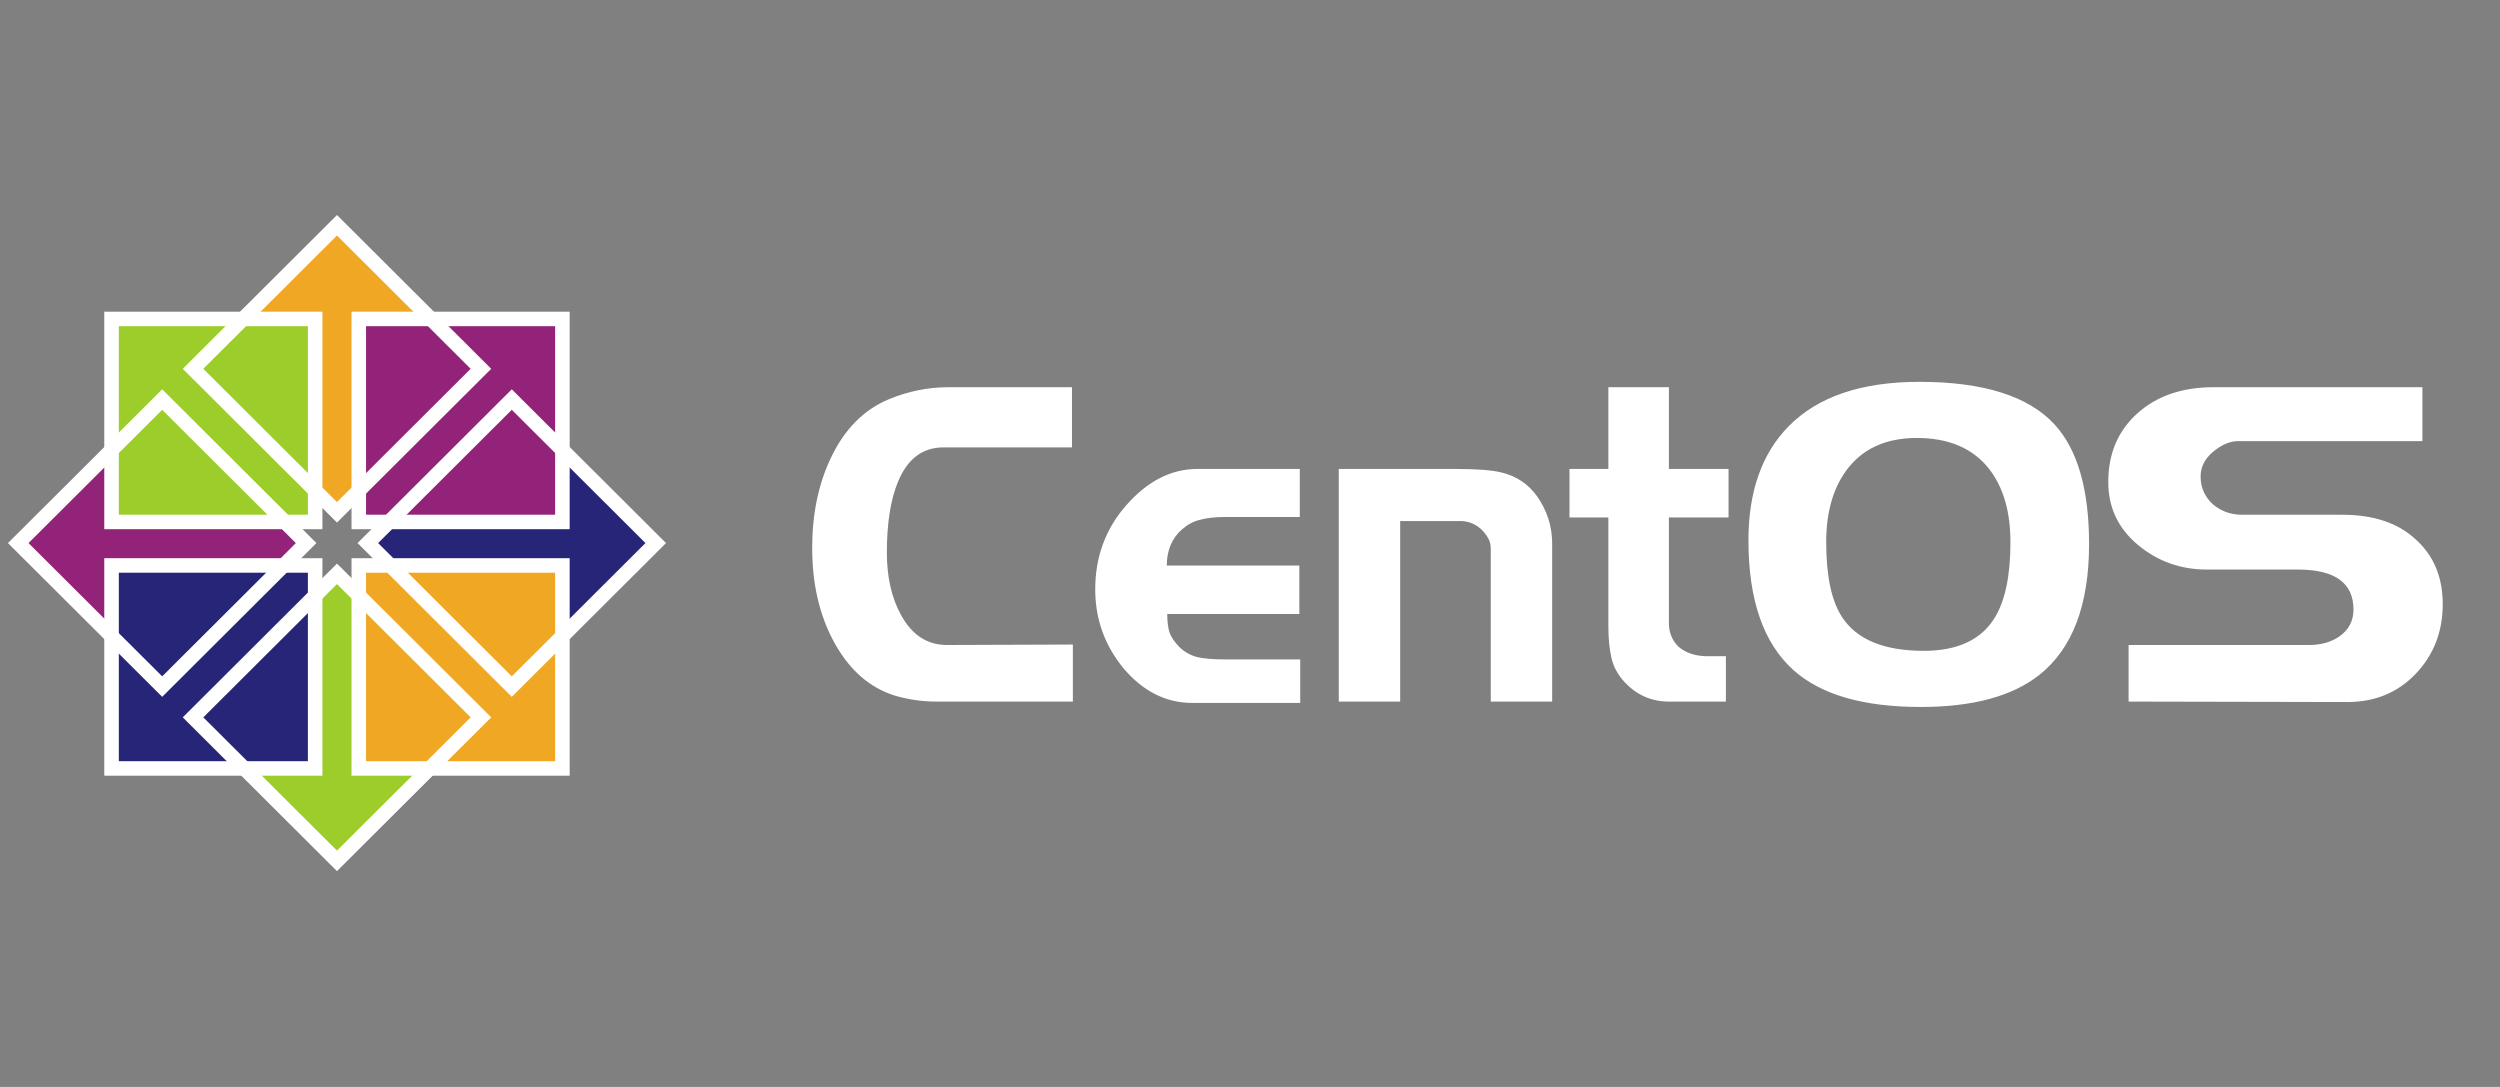 <?xml version="1.0" encoding="UTF-8" standalone="no"?>
<!-- Created with Inkscape (http://www.inkscape.org/) -->
<svg
   xmlns:dc="http://purl.org/dc/elements/1.1/"
   xmlns:cc="http://creativecommons.org/ns#"
   xmlns:rdf="http://www.w3.org/1999/02/22-rdf-syntax-ns#"
   xmlns:svg="http://www.w3.org/2000/svg"
   xmlns="http://www.w3.org/2000/svg"
   xmlns:sodipodi="http://sodipodi.sourceforge.net/DTD/sodipodi-0.dtd"
   xmlns:inkscape="http://www.inkscape.org/namespaces/inkscape"
   width="407.48"
   height="177.165"
   id="svg2897"
   sodipodi:version="0.32"
   inkscape:version="0.46"
   sodipodi:docname="centos.svg"
   inkscape:output_extension="org.inkscape.output.svg.inkscape"
   version="1.0">
  <rect width="100%" height="100%" fill="#808080" stroke="none"/>
  <defs
     id="defs2899">
    <inkscape:perspective
       sodipodi:type="inkscape:persp3d"
       inkscape:vp_x="0 : 24 : 1"
       inkscape:vp_y="0 : 1000 : 0"
       inkscape:vp_z="169.00238 : 24 : 1"
       inkscape:persp3d-origin="84.50119 : 16 : 1"
       id="perspective2511" />
    <clipPath
       clipPathUnits="userSpaceOnUse"
       id="clipPath4429">
      <g
         transform="matrix(0.995,0,0,1,1.786,0)"
         id="g4431">
        <path
           sodipodi:nodetypes="ccccccccc"
           style="fill:#efa724;fill-opacity:1;fill-rule:evenodd;stroke:none;stroke-width:30;stroke-linecap:round;stroke-linejoin:round;marker:none;marker-start:none;marker-mid:none;marker-end:none;stroke-miterlimit:4;stroke-dasharray:none;stroke-dashoffset:0;stroke-opacity:1;visibility:visible;display:inline;overflow:visible"
           d="M 322.541,2800.938 L 318.106,2806.667 L 313.671,2800.938 L 313.671,2757.795 L 294.732,2757.795 L 318.106,2732.258 L 341.238,2757.795 L 322.541,2757.795 L 322.541,2800.938 z"
           id="path4433" />
      </g>
    </clipPath>
  </defs>
  <sodipodi:namedview
     id="base"
     pagecolor="#ffffff"
     bordercolor="#666666"
     borderopacity="1.0"
     gridtolerance="10000"
     guidetolerance="10"
     objecttolerance="10"
     inkscape:pageopacity="0.0"
     inkscape:pageshadow="2"
     inkscape:zoom="2.4835555"
     inkscape:cx="203.74016"
     inkscape:cy="88.58268"
     inkscape:document-units="px"
     inkscape:current-layer="layer1"
     showgrid="false"
     inkscape:window-width="1360"
     inkscape:window-height="693"
     inkscape:window-x="0"
     inkscape:window-y="25"
     showborder="true"
     inkscape:showpageshadow="false"
     showguides="true"
     inkscape:guide-bbox="true"
     units="mm">
    <inkscape:grid
       type="xygrid"
       id="grid3843"
       visible="true"
       enabled="true" />
  </sodipodi:namedview>
  <g
     inkscape:label="Layer 1"
     inkscape:groupmode="layer"
     id="layer1"
     transform="translate(1088.49,-636.746)">
    <rect
       y="636.746"
       x="-1088.49"
       height="177.165"
       width="407.48"
       id="CENTOSARTWORK"
       style="fill:none;fill-opacity:0.137;stroke:none;stroke-width:1.002;stroke-linecap:round;stroke-linejoin:miter;stroke-miterlimit:4;stroke-dasharray:none;stroke-opacity:1"
       inkscape:label="#rect5058" />
    <path
       style="font-size:72.672px;font-style:normal;font-variant:normal;font-weight:200;font-stretch:normal;text-align:start;line-height:125%;writing-mode:lr-tb;text-anchor:start;fill:#ffffff;fill-opacity:1;stroke:none;stroke-width:1;stroke-linecap:butt;stroke-linejoin:miter;stroke-miterlimit:4;stroke-dasharray:none;stroke-opacity:1;display:inline;font-family:Denmark;-inkscape-font-specification:Denmark Ultra-Light"
       clip-path="none"
       d="M -913.623,751.099 L -935.874,751.099 C -938.131,751.099 -940.363,750.782 -942.571,750.147 C -946.844,748.83 -950.228,745.804 -952.725,741.07 C -954.981,736.776 -956.109,731.774 -956.109,726.065 C -956.109,720.551 -955.101,715.671 -953.085,711.425 C -950.877,706.741 -947.732,703.544 -943.651,701.836 C -940.483,700.519 -937.242,699.86 -933.93,699.86 L -913.767,699.86 L -913.767,709.668 L -934.722,709.668 C -938.131,709.668 -940.603,711.547 -942.139,715.305 C -943.339,718.233 -943.939,722.063 -943.939,726.797 C -943.939,730.798 -943.171,734.19 -941.635,736.971 C -939.859,740.241 -937.362,741.876 -934.146,741.876 L -913.623,741.802 L -913.623,751.099 M -876.564,751.318 L -894.135,751.318 C -898.408,751.318 -902.128,749.464 -905.297,745.755 C -908.417,741.998 -909.977,737.679 -909.977,732.799 C -909.977,727.48 -908.273,722.893 -904.865,719.038 C -901.408,715.134 -897.567,713.182 -893.343,713.182 L -876.636,713.182 L -876.636,721.014 L -888.878,721.014 C -890.414,721.014 -891.735,721.161 -892.839,721.453 C -893.895,721.697 -894.879,722.21 -895.791,722.991 C -897.471,724.455 -898.312,726.431 -898.312,728.92 L -876.708,728.92 L -876.708,736.825 L -898.239,736.825 C -898.24,737.996 -898.119,738.997 -897.879,739.826 C -897.591,740.607 -897.039,741.412 -896.223,742.242 C -895.407,743.022 -894.447,743.559 -893.343,743.852 C -892.191,744.096 -890.798,744.218 -889.166,744.218 L -876.564,744.218 L -876.564,751.318 M -835.5,751.099 L -845.509,751.099 L -845.509,726.138 C -845.51,725.504 -845.654,724.942 -845.942,724.454 C -846.23,723.918 -846.638,723.405 -847.166,722.917 C -848.126,722.088 -849.23,721.673 -850.478,721.673 L -860.272,721.673 L -860.272,751.099 L -870.281,751.099 L -870.281,713.182 L -851.126,713.182 C -847.718,713.182 -845.245,713.377 -843.709,713.768 C -841.309,714.353 -839.389,715.646 -837.948,717.647 C -836.316,719.989 -835.5,722.551 -835.5,725.333 L -835.5,751.099 M -806.752,721.087 L -816.473,721.087 L -816.473,738.289 C -816.473,739.851 -815.945,741.144 -814.889,742.168 C -813.689,743.193 -812.105,743.706 -810.136,743.706 L -807.184,743.706 L -807.184,751.099 L -816.473,751.099 C -819.258,751.099 -821.634,750.074 -823.602,748.024 C -824.755,746.804 -825.499,745.462 -825.835,743.998 C -826.171,742.534 -826.339,740.802 -826.339,738.801 L -826.339,721.087 L -832.676,721.087 L -832.676,713.182 L -826.339,713.182 L -826.339,699.86 L -816.473,699.86 L -816.473,713.182 L -806.752,713.182 L -806.752,721.087 M -747.987,725.406 C -747.988,735.361 -750.7,742.486 -756.125,746.78 C -760.541,750.245 -766.974,751.977 -775.424,751.977 C -784.785,751.977 -791.698,749.976 -796.163,745.975 C -801.06,741.583 -803.508,734.531 -803.508,724.82 C -803.508,716.866 -801.324,710.669 -796.955,706.228 C -792.202,701.397 -785.097,698.982 -775.64,698.982 C -765.222,698.982 -757.877,701.3 -753.604,705.935 C -749.86,710.034 -747.988,716.525 -747.987,725.406 M -760.805,725.113 C -760.805,720.087 -761.982,716.086 -764.334,713.109 C -766.974,709.79 -770.887,708.131 -776.072,708.131 C -781.161,708.131 -785.001,709.912 -787.593,713.475 C -789.754,716.452 -790.834,720.331 -790.834,725.113 C -790.834,730.628 -789.97,734.702 -788.242,737.337 C -785.841,740.997 -781.401,742.827 -774.92,742.827 C -769.447,742.827 -765.606,741.046 -763.398,737.484 C -761.67,734.702 -760.805,730.579 -760.805,725.113 M -690.346,735.215 C -690.346,739.704 -691.81,743.486 -694.739,746.56 C -697.667,749.635 -701.388,751.172 -705.9,751.172 L -741.546,751.099 L -741.546,741.876 L -712.165,741.876 C -710.197,741.876 -708.541,741.412 -707.197,740.485 C -705.66,739.411 -704.892,737.947 -704.892,736.093 C -704.892,731.75 -707.917,729.578 -713.966,729.578 L -728.8,729.578 C -733.073,729.578 -736.817,728.236 -740.034,725.552 C -743.25,722.869 -744.858,719.453 -744.858,715.305 C -744.858,710.718 -743.298,707.009 -740.178,704.179 C -737.009,701.3 -732.857,699.86 -727.72,699.86 L -693.659,699.86 L -693.659,708.644 L -723.687,708.644 C -725.031,708.644 -726.4,709.229 -727.792,710.4 C -729.136,711.523 -729.808,712.865 -729.808,714.426 C -729.808,716.183 -729.16,717.671 -727.864,718.891 C -726.52,720.063 -724.911,720.648 -723.039,720.648 L -706.693,720.648 C -701.604,720.648 -697.619,721.99 -694.739,724.674 C -691.81,727.309 -690.346,730.823 -690.346,735.215"
       id="text5083" />
    <g
       id="g3664"
       transform="matrix(0.669,0,0,0.667,-1018.25,52.316)">
      <g
         id="g12802"
         transform="matrix(0,-1,1,0,-1934.52,1337.48)">
        <g
           transform="translate(16.28,-899.167)"
           id="g12804">
          <g
             id="g12806"
             transform="matrix(1.067,0,0,1,-26.936,-4.1328125e-5)">
            <path
               id="path12808"
               d="M 323.367,2798.161 L 317.96,2803.962 L 312.554,2798.161 L 312.554,2757.335 L 294.541,2757.335 L 317.96,2732.437 L 340.985,2757.335 L 323.367,2757.335 L 323.367,2798.161 z"
               style="fill:#932279;fill-opacity:1;fill-rule:evenodd;stroke:none;stroke-width:30;stroke-linecap:round;stroke-linejoin:round;marker:none;marker-start:none;marker-mid:none;marker-end:none;stroke-miterlimit:4;stroke-dasharray:none;stroke-dashoffset:0;stroke-opacity:1;visibility:visible;display:inline;overflow:visible"
               sodipodi:nodetypes="ccccccccc" />
          </g>
          <g
             transform="matrix(1.072,0,0,1,-28.851,-4.1328125e-5)"
             id="g12812"
             clip-path="url(#clipPath4429)" />
        </g>
      </g>
      <g
         transform="translate(-351.307,-902.558)"
         id="g12768">
        <g
           id="g12770"
           transform="translate(16.28,-899.167)">
          <g
             transform="matrix(1.067,0,0,1,-26.936,-4.1328125e-5)"
             id="g12772">
            <path
               sodipodi:nodetypes="ccccccccc"
               style="fill:#efa724;fill-opacity:1;fill-rule:evenodd;stroke:none;stroke-width:30;stroke-linecap:round;stroke-linejoin:round;marker:none;marker-start:none;marker-mid:none;marker-end:none;stroke-miterlimit:4;stroke-dasharray:none;stroke-dashoffset:0;stroke-opacity:1;visibility:visible;display:inline;overflow:visible"
               d="M 323.367,2798.161 L 317.96,2803.962 L 312.554,2798.161 L 312.554,2757.335 L 294.541,2757.335 L 317.96,2732.437 L 340.985,2757.335 L 323.367,2757.335 L 323.367,2798.161 z"
               id="path12774" />
          </g>
          <g
             clip-path="url(#clipPath4429)"
             id="g12778"
             transform="matrix(1.072,0,0,1,-28.851,-4.1328125e-5)" />
        </g>
      </g>
      <g
         id="g12780"
         transform="matrix(0,1,-1,0,2787.899,696.935)">
        <g
           transform="matrix(1.067,0,0,1,-26.936,-4.1328125e-5)"
           id="g12782">
          <path
             sodipodi:nodetypes="ccccccccc"
             style="fill:#262577;fill-opacity:1;fill-rule:evenodd;stroke:none;stroke-width:30;stroke-linecap:round;stroke-linejoin:round;marker:none;marker-start:none;marker-mid:none;marker-end:none;stroke-miterlimit:4;stroke-dasharray:none;stroke-dashoffset:0;stroke-opacity:1;visibility:visible;display:inline;overflow:visible"
             d="M 323.367,2798.161 L 317.96,2803.962 L 312.554,2798.161 L 312.554,2757.335 L 294.541,2757.335 L 317.96,2732.437 L 340.985,2757.335 L 323.367,2757.335 L 323.367,2798.161 z"
             id="path12784" />
        </g>
        <g
           clip-path="url(#clipPath4429)"
           id="g12788"
           transform="matrix(1.072,0,0,1,-28.851,-4.1328125e-5)" />
      </g>
      <g
         transform="matrix(-1,0,0,-1,305.519,2920.694)"
         id="g12790">
        <g
           id="g12792"
           transform="translate(16.28,-899.167)">
          <g
             transform="matrix(1.067,0,0,1,-26.936,-4.1328125e-5)"
             id="g12794">
            <path
               sodipodi:nodetypes="ccccccccc"
               style="fill:#9ccd2a;fill-opacity:1;fill-rule:evenodd;stroke:none;stroke-width:30;stroke-linecap:round;stroke-linejoin:round;marker:none;marker-start:none;marker-mid:none;marker-end:none;stroke-miterlimit:4;stroke-dasharray:none;stroke-dashoffset:0;stroke-opacity:1;visibility:visible;display:inline;overflow:visible"
               d="M 323.367,2798.161 L 317.96,2803.962 L 312.554,2798.161 L 312.554,2757.335 L 294.541,2757.335 L 317.96,2732.437 L 340.985,2757.335 L 323.367,2757.335 L 323.367,2798.161 z"
               id="path12796" />
          </g>
          <g
             clip-path="url(#clipPath4429)"
             id="g12800"
             transform="matrix(1.072,0,0,1,-28.851,-4.1328125e-5)" />
        </g>
      </g>
      <g
         transform="translate(-749.8,-1331.643)"
         id="g12742">
        <rect
           style="fill:#9ccd2a;fill-opacity:1;stroke:#ffffff;stroke-width:3.543;stroke-linecap:butt;stroke-linejoin:miter;stroke-miterlimit:4;stroke-dasharray:none;stroke-dashoffset:0;stroke-opacity:1"
           id="rect12744"
           width="49.606"
           height="49.606"
           x="671.984"
           y="2285.789" />
        <rect
           y="2285.789"
           x="732.221"
           height="49.606"
           width="49.606"
           id="rect12746"
           style="fill:#932279;fill-opacity:1;stroke:#ffffff;stroke-width:3.543;stroke-linecap:butt;stroke-linejoin:miter;stroke-miterlimit:4;stroke-dasharray:none;stroke-dashoffset:0;stroke-opacity:1" />
        <rect
           style="fill:#efa724;fill-opacity:1;stroke:#ffffff;stroke-width:3.543;stroke-linecap:butt;stroke-linejoin:miter;stroke-miterlimit:4;stroke-dasharray:none;stroke-dashoffset:0;stroke-opacity:1"
           id="rect12748"
           width="49.606"
           height="49.606"
           x="732.221"
           y="2346.026" />
        <rect
           y="2346.026"
           x="671.984"
           height="49.606"
           width="49.606"
           id="rect12750"
           style="fill:#262577;fill-opacity:1;stroke:#ffffff;stroke-width:3.543;stroke-linecap:butt;stroke-linejoin:miter;stroke-miterlimit:4;stroke-dasharray:none;stroke-dashoffset:0;stroke-opacity:1" />
      </g>
      <rect
         y="642.409"
         x="-784.629"
         height="49.606"
         width="49.606"
         id="rect12760"
         style="fill:none;fill-opacity:1;stroke:#ffffff;stroke-width:3.543;stroke-linecap:butt;stroke-linejoin:miter;stroke-miterlimit:4;stroke-dasharray:none;stroke-dashoffset:0;stroke-opacity:1"
         transform="matrix(0.707,-0.707,0.707,0.707,0,0)" />
      <rect
         style="fill:none;fill-opacity:1;stroke:#ffffff;stroke-width:3.543;stroke-linecap:butt;stroke-linejoin:miter;stroke-miterlimit:4;stroke-dasharray:none;stroke-dashoffset:0;stroke-opacity:1"
         id="rect12762"
         width="49.606"
         height="49.606"
         x="-724.392"
         y="642.409"
         transform="matrix(0.707,-0.707,0.707,0.707,0,0)" />
      <rect
         y="702.645"
         x="-724.392"
         height="49.606"
         width="49.606"
         id="rect12764"
         style="fill:none;fill-opacity:1;stroke:#ffffff;stroke-width:3.543;stroke-linecap:butt;stroke-linejoin:miter;stroke-miterlimit:4;stroke-dasharray:none;stroke-dashoffset:0;stroke-opacity:1"
         transform="matrix(0.707,-0.707,0.707,0.707,0,0)" />
      <rect
         style="fill:none;fill-opacity:1;stroke:#ffffff;stroke-width:3.543;stroke-linecap:butt;stroke-linejoin:miter;stroke-miterlimit:4;stroke-dasharray:none;stroke-dashoffset:0;stroke-opacity:1"
         id="rect12766"
         width="49.606"
         height="49.606"
         x="-784.629"
         y="702.645"
         transform="matrix(0.707,-0.707,0.707,0.707,0,0)" />
    </g>
  </g>
</svg>
